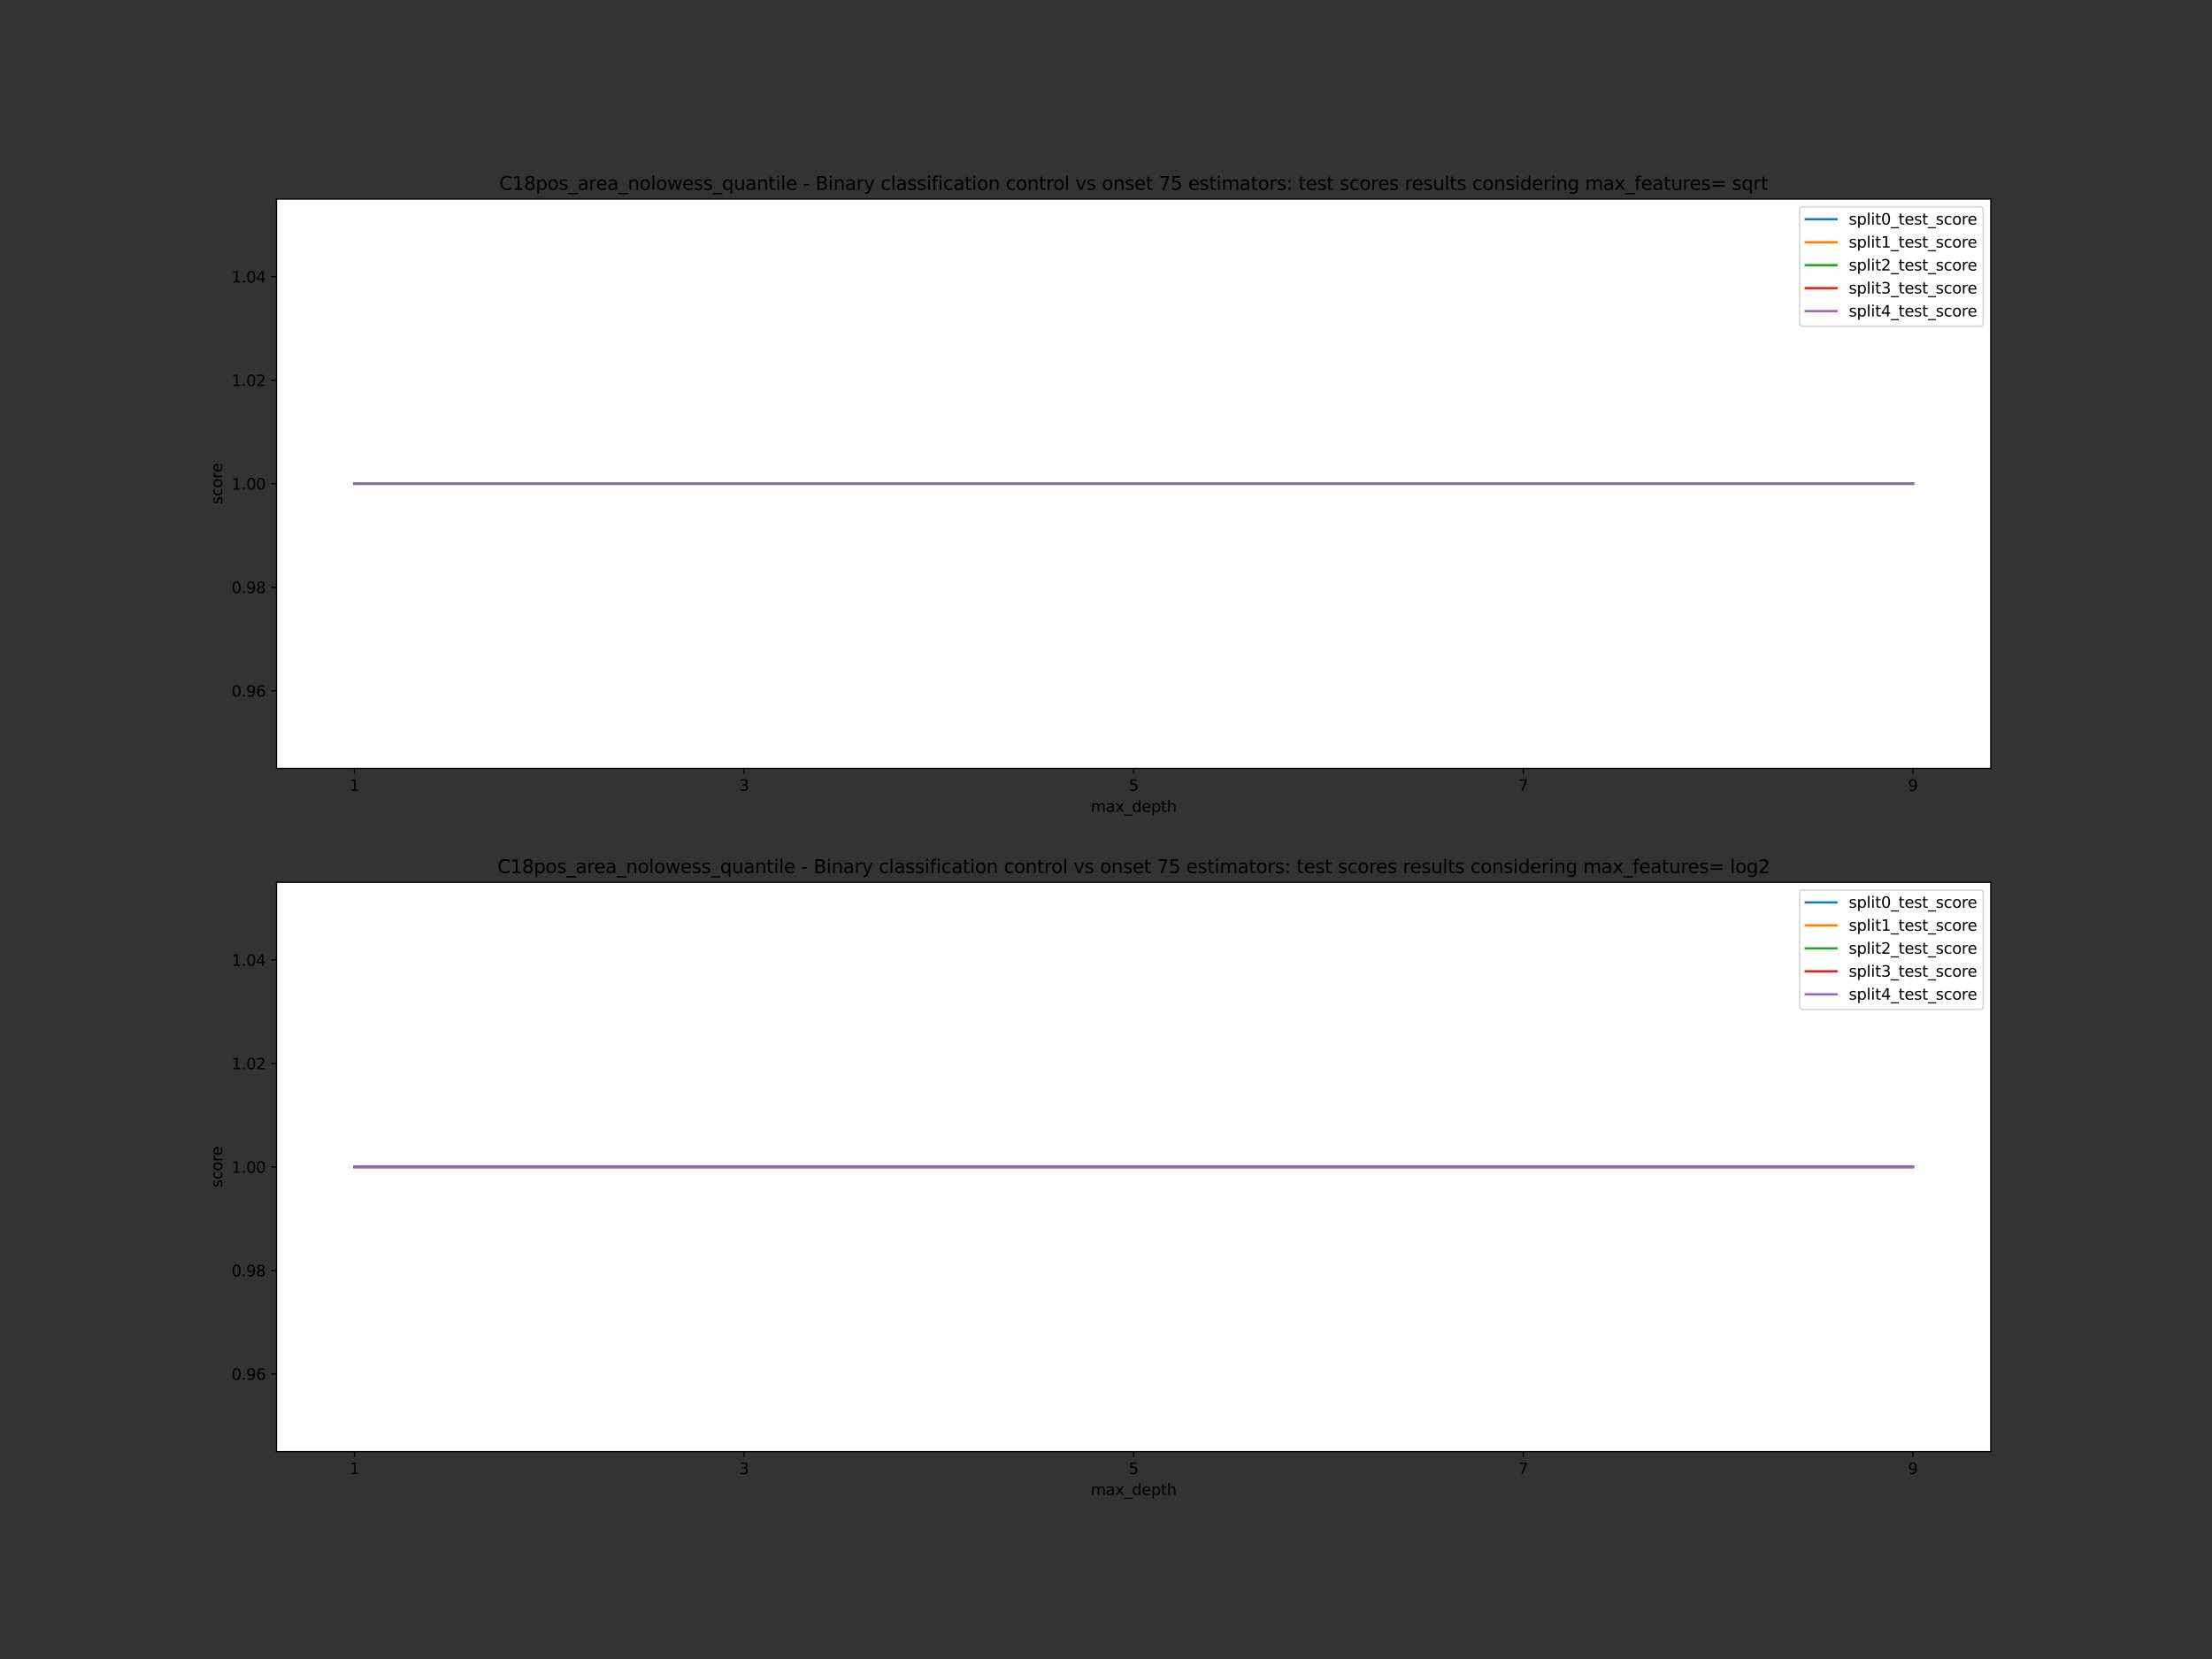 <?xml version="1.0" encoding="utf-8" standalone="no"?>
<!DOCTYPE svg PUBLIC "-//W3C//DTD SVG 1.1//EN"
  "http://www.w3.org/Graphics/SVG/1.1/DTD/svg11.dtd">
<svg xmlns:xlink="http://www.w3.org/1999/xlink" width="1440pt" height="1080pt" viewBox="0 0 1440 1080" xmlns="http://www.w3.org/2000/svg" version="1.1">
 <rect x="0" y="0" width="1440" height="1080" fill="#333333" stroke="none"/>
 <defs>
  <style type="text/css">*{stroke-linejoin: round; stroke-linecap: butt}</style>
 </defs>
 <g id="figure_1">
  <g id="patch_1">
   <path d="M 0 1080 
L 1440 1080 
L 1440 0 
L 0 0 
L 0 1080 
z
" style="fill: none"/>
  </g>
  <g id="axes_1">
   <g id="patch_2">
    <path d="M 180 500.236 
L 1296 500.236 
L 1296 129.6 
L 180 129.6 
z
" style="fill: #ffffff"/>
   </g>
   <g id="matplotlib.axis_1">
    <g id="xtick_1">
     <g id="line2d_1">
      <defs>
       <path id="mc8708c6e2f" d="M 0 0 
L 0 3.5 
" style="stroke: #000000; stroke-width: 0.8"/>
      </defs>
      <g>
       <use xlink:href="#mc8708c6e2f" x="230.727" y="500.236" style="stroke: #000000; stroke-width: 0.8"/>
      </g>
     </g>
     <g id="text_1">
      <!-- 1 -->
      <g transform="translate(227.546 514.835)scale(0.1 -0.1)">
       <defs>
        <path id="DejaVuSans-31" d="M 794 531 
L 1825 531 
L 1825 4091 
L 703 3866 
L 703 4441 
L 1819 4666 
L 2450 4666 
L 2450 531 
L 3481 531 
L 3481 0 
L 794 0 
L 794 531 
z
" transform="scale(0.016)"/>
       </defs>
       <use xlink:href="#DejaVuSans-31"/>
      </g>
     </g>
    </g>
    <g id="xtick_2">
     <g id="line2d_2">
      <g>
       <use xlink:href="#mc8708c6e2f" x="484.364" y="500.236" style="stroke: #000000; stroke-width: 0.8"/>
      </g>
     </g>
     <g id="text_2">
      <!-- 3 -->
      <g transform="translate(481.182 514.835)scale(0.1 -0.1)">
       <defs>
        <path id="DejaVuSans-33" d="M 2597 2516 
Q 3050 2419 3304 2112 
Q 3559 1806 3559 1356 
Q 3559 666 3084 287 
Q 2609 -91 1734 -91 
Q 1441 -91 1130 -33 
Q 819 25 488 141 
L 488 750 
Q 750 597 1062 519 
Q 1375 441 1716 441 
Q 2309 441 2620 675 
Q 2931 909 2931 1356 
Q 2931 1769 2642 2001 
Q 2353 2234 1838 2234 
L 1294 2234 
L 1294 2753 
L 1863 2753 
Q 2328 2753 2575 2939 
Q 2822 3125 2822 3475 
Q 2822 3834 2567 4026 
Q 2313 4219 1838 4219 
Q 1578 4219 1281 4162 
Q 984 4106 628 3988 
L 628 4550 
Q 988 4650 1302 4700 
Q 1616 4750 1894 4750 
Q 2613 4750 3031 4423 
Q 3450 4097 3450 3541 
Q 3450 3153 3228 2886 
Q 3006 2619 2597 2516 
z
" transform="scale(0.016)"/>
       </defs>
       <use xlink:href="#DejaVuSans-33"/>
      </g>
     </g>
    </g>
    <g id="xtick_3">
     <g id="line2d_3">
      <g>
       <use xlink:href="#mc8708c6e2f" x="738" y="500.236" style="stroke: #000000; stroke-width: 0.8"/>
      </g>
     </g>
     <g id="text_3">
      <!-- 5 -->
      <g transform="translate(734.819 514.835)scale(0.1 -0.1)">
       <defs>
        <path id="DejaVuSans-35" d="M 691 4666 
L 3169 4666 
L 3169 4134 
L 1269 4134 
L 1269 2991 
Q 1406 3038 1543 3061 
Q 1681 3084 1819 3084 
Q 2600 3084 3056 2656 
Q 3513 2228 3513 1497 
Q 3513 744 3044 326 
Q 2575 -91 1722 -91 
Q 1428 -91 1123 -41 
Q 819 9 494 109 
L 494 744 
Q 775 591 1075 516 
Q 1375 441 1709 441 
Q 2250 441 2565 725 
Q 2881 1009 2881 1497 
Q 2881 1984 2565 2268 
Q 2250 2553 1709 2553 
Q 1456 2553 1204 2497 
Q 953 2441 691 2322 
L 691 4666 
z
" transform="scale(0.016)"/>
       </defs>
       <use xlink:href="#DejaVuSans-35"/>
      </g>
     </g>
    </g>
    <g id="xtick_4">
     <g id="line2d_4">
      <g>
       <use xlink:href="#mc8708c6e2f" x="991.636" y="500.236" style="stroke: #000000; stroke-width: 0.8"/>
      </g>
     </g>
     <g id="text_4">
      <!-- 7 -->
      <g transform="translate(988.455 514.835)scale(0.1 -0.1)">
       <defs>
        <path id="DejaVuSans-37" d="M 525 4666 
L 3525 4666 
L 3525 4397 
L 1831 0 
L 1172 0 
L 2766 4134 
L 525 4134 
L 525 4666 
z
" transform="scale(0.016)"/>
       </defs>
       <use xlink:href="#DejaVuSans-37"/>
      </g>
     </g>
    </g>
    <g id="xtick_5">
     <g id="line2d_5">
      <g>
       <use xlink:href="#mc8708c6e2f" x="1245.273" y="500.236" style="stroke: #000000; stroke-width: 0.8"/>
      </g>
     </g>
     <g id="text_5">
      <!-- 9 -->
      <g transform="translate(1242.091 514.835)scale(0.1 -0.1)">
       <defs>
        <path id="DejaVuSans-39" d="M 703 97 
L 703 672 
Q 941 559 1184 500 
Q 1428 441 1663 441 
Q 2288 441 2617 861 
Q 2947 1281 2994 2138 
Q 2813 1869 2534 1725 
Q 2256 1581 1919 1581 
Q 1219 1581 811 2004 
Q 403 2428 403 3163 
Q 403 3881 828 4315 
Q 1253 4750 1959 4750 
Q 2769 4750 3195 4129 
Q 3622 3509 3622 2328 
Q 3622 1225 3098 567 
Q 2575 -91 1691 -91 
Q 1453 -91 1209 -44 
Q 966 3 703 97 
z
M 1959 2075 
Q 2384 2075 2632 2365 
Q 2881 2656 2881 3163 
Q 2881 3666 2632 3958 
Q 2384 4250 1959 4250 
Q 1534 4250 1286 3958 
Q 1038 3666 1038 3163 
Q 1038 2656 1286 2365 
Q 1534 2075 1959 2075 
z
" transform="scale(0.016)"/>
       </defs>
       <use xlink:href="#DejaVuSans-39"/>
      </g>
     </g>
    </g>
    <g id="text_6">
     <!-- max_depth -->
     <g transform="translate(710.052 528.513)scale(0.1 -0.1)">
      <defs>
       <path id="DejaVuSans-6d" d="M 3328 2828 
Q 3544 3216 3844 3400 
Q 4144 3584 4550 3584 
Q 5097 3584 5394 3201 
Q 5691 2819 5691 2113 
L 5691 0 
L 5113 0 
L 5113 2094 
Q 5113 2597 4934 2840 
Q 4756 3084 4391 3084 
Q 3944 3084 3684 2787 
Q 3425 2491 3425 1978 
L 3425 0 
L 2847 0 
L 2847 2094 
Q 2847 2600 2669 2842 
Q 2491 3084 2119 3084 
Q 1678 3084 1418 2786 
Q 1159 2488 1159 1978 
L 1159 0 
L 581 0 
L 581 3500 
L 1159 3500 
L 1159 2956 
Q 1356 3278 1631 3431 
Q 1906 3584 2284 3584 
Q 2666 3584 2933 3390 
Q 3200 3197 3328 2828 
z
" transform="scale(0.016)"/>
       <path id="DejaVuSans-61" d="M 2194 1759 
Q 1497 1759 1228 1600 
Q 959 1441 959 1056 
Q 959 750 1161 570 
Q 1363 391 1709 391 
Q 2188 391 2477 730 
Q 2766 1069 2766 1631 
L 2766 1759 
L 2194 1759 
z
M 3341 1997 
L 3341 0 
L 2766 0 
L 2766 531 
Q 2569 213 2275 61 
Q 1981 -91 1556 -91 
Q 1019 -91 701 211 
Q 384 513 384 1019 
Q 384 1609 779 1909 
Q 1175 2209 1959 2209 
L 2766 2209 
L 2766 2266 
Q 2766 2663 2505 2880 
Q 2244 3097 1772 3097 
Q 1472 3097 1187 3025 
Q 903 2953 641 2809 
L 641 3341 
Q 956 3463 1253 3523 
Q 1550 3584 1831 3584 
Q 2591 3584 2966 3190 
Q 3341 2797 3341 1997 
z
" transform="scale(0.016)"/>
       <path id="DejaVuSans-78" d="M 3513 3500 
L 2247 1797 
L 3578 0 
L 2900 0 
L 1881 1375 
L 863 0 
L 184 0 
L 1544 1831 
L 300 3500 
L 978 3500 
L 1906 2253 
L 2834 3500 
L 3513 3500 
z
" transform="scale(0.016)"/>
       <path id="DejaVuSans-5f" d="M 3263 -1063 
L 3263 -1509 
L -63 -1509 
L -63 -1063 
L 3263 -1063 
z
" transform="scale(0.016)"/>
       <path id="DejaVuSans-64" d="M 2906 2969 
L 2906 4863 
L 3481 4863 
L 3481 0 
L 2906 0 
L 2906 525 
Q 2725 213 2448 61 
Q 2172 -91 1784 -91 
Q 1150 -91 751 415 
Q 353 922 353 1747 
Q 353 2572 751 3078 
Q 1150 3584 1784 3584 
Q 2172 3584 2448 3432 
Q 2725 3281 2906 2969 
z
M 947 1747 
Q 947 1113 1208 752 
Q 1469 391 1925 391 
Q 2381 391 2643 752 
Q 2906 1113 2906 1747 
Q 2906 2381 2643 2742 
Q 2381 3103 1925 3103 
Q 1469 3103 1208 2742 
Q 947 2381 947 1747 
z
" transform="scale(0.016)"/>
       <path id="DejaVuSans-65" d="M 3597 1894 
L 3597 1613 
L 953 1613 
Q 991 1019 1311 708 
Q 1631 397 2203 397 
Q 2534 397 2845 478 
Q 3156 559 3463 722 
L 3463 178 
Q 3153 47 2828 -22 
Q 2503 -91 2169 -91 
Q 1331 -91 842 396 
Q 353 884 353 1716 
Q 353 2575 817 3079 
Q 1281 3584 2069 3584 
Q 2775 3584 3186 3129 
Q 3597 2675 3597 1894 
z
M 3022 2063 
Q 3016 2534 2758 2815 
Q 2500 3097 2075 3097 
Q 1594 3097 1305 2825 
Q 1016 2553 972 2059 
L 3022 2063 
z
" transform="scale(0.016)"/>
       <path id="DejaVuSans-70" d="M 1159 525 
L 1159 -1331 
L 581 -1331 
L 581 3500 
L 1159 3500 
L 1159 2969 
Q 1341 3281 1617 3432 
Q 1894 3584 2278 3584 
Q 2916 3584 3314 3078 
Q 3713 2572 3713 1747 
Q 3713 922 3314 415 
Q 2916 -91 2278 -91 
Q 1894 -91 1617 61 
Q 1341 213 1159 525 
z
M 3116 1747 
Q 3116 2381 2855 2742 
Q 2594 3103 2138 3103 
Q 1681 3103 1420 2742 
Q 1159 2381 1159 1747 
Q 1159 1113 1420 752 
Q 1681 391 2138 391 
Q 2594 391 2855 752 
Q 3116 1113 3116 1747 
z
" transform="scale(0.016)"/>
       <path id="DejaVuSans-74" d="M 1172 4494 
L 1172 3500 
L 2356 3500 
L 2356 3053 
L 1172 3053 
L 1172 1153 
Q 1172 725 1289 603 
Q 1406 481 1766 481 
L 2356 481 
L 2356 0 
L 1766 0 
Q 1100 0 847 248 
Q 594 497 594 1153 
L 594 3053 
L 172 3053 
L 172 3500 
L 594 3500 
L 594 4494 
L 1172 4494 
z
" transform="scale(0.016)"/>
       <path id="DejaVuSans-68" d="M 3513 2113 
L 3513 0 
L 2938 0 
L 2938 2094 
Q 2938 2591 2744 2837 
Q 2550 3084 2163 3084 
Q 1697 3084 1428 2787 
Q 1159 2491 1159 1978 
L 1159 0 
L 581 0 
L 581 4863 
L 1159 4863 
L 1159 2956 
Q 1366 3272 1645 3428 
Q 1925 3584 2291 3584 
Q 2894 3584 3203 3211 
Q 3513 2838 3513 2113 
z
" transform="scale(0.016)"/>
      </defs>
      <use xlink:href="#DejaVuSans-6d"/>
      <use xlink:href="#DejaVuSans-61" x="97.412"/>
      <use xlink:href="#DejaVuSans-78" x="158.691"/>
      <use xlink:href="#DejaVuSans-5f" x="217.871"/>
      <use xlink:href="#DejaVuSans-64" x="267.871"/>
      <use xlink:href="#DejaVuSans-65" x="331.348"/>
      <use xlink:href="#DejaVuSans-70" x="392.871"/>
      <use xlink:href="#DejaVuSans-74" x="456.348"/>
      <use xlink:href="#DejaVuSans-68" x="495.557"/>
     </g>
    </g>
   </g>
   <g id="matplotlib.axis_2">
    <g id="ytick_1">
     <g id="line2d_6">
      <defs>
       <path id="ma8c8523b0f" d="M 0 0 
L -3.5 0 
" style="stroke: #000000; stroke-width: 0.8"/>
      </defs>
      <g>
       <use xlink:href="#ma8c8523b0f" x="180" y="449.695" style="stroke: #000000; stroke-width: 0.8"/>
      </g>
     </g>
     <g id="text_7">
      <!-- 0.96 -->
      <g transform="translate(150.734 453.494)scale(0.1 -0.1)">
       <defs>
        <path id="DejaVuSans-30" d="M 2034 4250 
Q 1547 4250 1301 3770 
Q 1056 3291 1056 2328 
Q 1056 1369 1301 889 
Q 1547 409 2034 409 
Q 2525 409 2770 889 
Q 3016 1369 3016 2328 
Q 3016 3291 2770 3770 
Q 2525 4250 2034 4250 
z
M 2034 4750 
Q 2819 4750 3233 4129 
Q 3647 3509 3647 2328 
Q 3647 1150 3233 529 
Q 2819 -91 2034 -91 
Q 1250 -91 836 529 
Q 422 1150 422 2328 
Q 422 3509 836 4129 
Q 1250 4750 2034 4750 
z
" transform="scale(0.016)"/>
        <path id="DejaVuSans-2e" d="M 684 794 
L 1344 794 
L 1344 0 
L 684 0 
L 684 794 
z
" transform="scale(0.016)"/>
        <path id="DejaVuSans-36" d="M 2113 2584 
Q 1688 2584 1439 2293 
Q 1191 2003 1191 1497 
Q 1191 994 1439 701 
Q 1688 409 2113 409 
Q 2538 409 2786 701 
Q 3034 994 3034 1497 
Q 3034 2003 2786 2293 
Q 2538 2584 2113 2584 
z
M 3366 4563 
L 3366 3988 
Q 3128 4100 2886 4159 
Q 2644 4219 2406 4219 
Q 1781 4219 1451 3797 
Q 1122 3375 1075 2522 
Q 1259 2794 1537 2939 
Q 1816 3084 2150 3084 
Q 2853 3084 3261 2657 
Q 3669 2231 3669 1497 
Q 3669 778 3244 343 
Q 2819 -91 2113 -91 
Q 1303 -91 875 529 
Q 447 1150 447 2328 
Q 447 3434 972 4092 
Q 1497 4750 2381 4750 
Q 2619 4750 2861 4703 
Q 3103 4656 3366 4563 
z
" transform="scale(0.016)"/>
       </defs>
       <use xlink:href="#DejaVuSans-30"/>
       <use xlink:href="#DejaVuSans-2e" x="63.623"/>
       <use xlink:href="#DejaVuSans-39" x="95.41"/>
       <use xlink:href="#DejaVuSans-36" x="159.033"/>
      </g>
     </g>
    </g>
    <g id="ytick_2">
     <g id="line2d_7">
      <g>
       <use xlink:href="#ma8c8523b0f" x="180" y="382.307" style="stroke: #000000; stroke-width: 0.8"/>
      </g>
     </g>
     <g id="text_8">
      <!-- 0.98 -->
      <g transform="translate(150.734 386.106)scale(0.1 -0.1)">
       <defs>
        <path id="DejaVuSans-38" d="M 2034 2216 
Q 1584 2216 1326 1975 
Q 1069 1734 1069 1313 
Q 1069 891 1326 650 
Q 1584 409 2034 409 
Q 2484 409 2743 651 
Q 3003 894 3003 1313 
Q 3003 1734 2745 1975 
Q 2488 2216 2034 2216 
z
M 1403 2484 
Q 997 2584 770 2862 
Q 544 3141 544 3541 
Q 544 4100 942 4425 
Q 1341 4750 2034 4750 
Q 2731 4750 3128 4425 
Q 3525 4100 3525 3541 
Q 3525 3141 3298 2862 
Q 3072 2584 2669 2484 
Q 3125 2378 3379 2068 
Q 3634 1759 3634 1313 
Q 3634 634 3220 271 
Q 2806 -91 2034 -91 
Q 1263 -91 848 271 
Q 434 634 434 1313 
Q 434 1759 690 2068 
Q 947 2378 1403 2484 
z
M 1172 3481 
Q 1172 3119 1398 2916 
Q 1625 2713 2034 2713 
Q 2441 2713 2670 2916 
Q 2900 3119 2900 3481 
Q 2900 3844 2670 4047 
Q 2441 4250 2034 4250 
Q 1625 4250 1398 4047 
Q 1172 3844 1172 3481 
z
" transform="scale(0.016)"/>
       </defs>
       <use xlink:href="#DejaVuSans-30"/>
       <use xlink:href="#DejaVuSans-2e" x="63.623"/>
       <use xlink:href="#DejaVuSans-39" x="95.41"/>
       <use xlink:href="#DejaVuSans-38" x="159.033"/>
      </g>
     </g>
    </g>
    <g id="ytick_3">
     <g id="line2d_8">
      <g>
       <use xlink:href="#ma8c8523b0f" x="180" y="314.918" style="stroke: #000000; stroke-width: 0.8"/>
      </g>
     </g>
     <g id="text_9">
      <!-- 1.00 -->
      <g transform="translate(150.734 318.717)scale(0.1 -0.1)">
       <use xlink:href="#DejaVuSans-31"/>
       <use xlink:href="#DejaVuSans-2e" x="63.623"/>
       <use xlink:href="#DejaVuSans-30" x="95.41"/>
       <use xlink:href="#DejaVuSans-30" x="159.033"/>
      </g>
     </g>
    </g>
    <g id="ytick_4">
     <g id="line2d_9">
      <g>
       <use xlink:href="#ma8c8523b0f" x="180" y="247.53" style="stroke: #000000; stroke-width: 0.8"/>
      </g>
     </g>
     <g id="text_10">
      <!-- 1.02 -->
      <g transform="translate(150.734 251.329)scale(0.1 -0.1)">
       <defs>
        <path id="DejaVuSans-32" d="M 1228 531 
L 3431 531 
L 3431 0 
L 469 0 
L 469 531 
Q 828 903 1448 1529 
Q 2069 2156 2228 2338 
Q 2531 2678 2651 2914 
Q 2772 3150 2772 3378 
Q 2772 3750 2511 3984 
Q 2250 4219 1831 4219 
Q 1534 4219 1204 4116 
Q 875 4013 500 3803 
L 500 4441 
Q 881 4594 1212 4672 
Q 1544 4750 1819 4750 
Q 2544 4750 2975 4387 
Q 3406 4025 3406 3419 
Q 3406 3131 3298 2873 
Q 3191 2616 2906 2266 
Q 2828 2175 2409 1742 
Q 1991 1309 1228 531 
z
" transform="scale(0.016)"/>
       </defs>
       <use xlink:href="#DejaVuSans-31"/>
       <use xlink:href="#DejaVuSans-2e" x="63.623"/>
       <use xlink:href="#DejaVuSans-30" x="95.41"/>
       <use xlink:href="#DejaVuSans-32" x="159.033"/>
      </g>
     </g>
    </g>
    <g id="ytick_5">
     <g id="line2d_10">
      <g>
       <use xlink:href="#ma8c8523b0f" x="180" y="180.141" style="stroke: #000000; stroke-width: 0.8"/>
      </g>
     </g>
     <g id="text_11">
      <!-- 1.04 -->
      <g transform="translate(150.734 183.941)scale(0.1 -0.1)">
       <defs>
        <path id="DejaVuSans-34" d="M 2419 4116 
L 825 1625 
L 2419 1625 
L 2419 4116 
z
M 2253 4666 
L 3047 4666 
L 3047 1625 
L 3713 1625 
L 3713 1100 
L 3047 1100 
L 3047 0 
L 2419 0 
L 2419 1100 
L 313 1100 
L 313 1709 
L 2253 4666 
z
" transform="scale(0.016)"/>
       </defs>
       <use xlink:href="#DejaVuSans-31"/>
       <use xlink:href="#DejaVuSans-2e" x="63.623"/>
       <use xlink:href="#DejaVuSans-30" x="95.41"/>
       <use xlink:href="#DejaVuSans-34" x="159.033"/>
      </g>
     </g>
    </g>
    <g id="text_12">
     <!-- score -->
     <g transform="translate(144.655 328.351)rotate(-90)scale(0.1 -0.1)">
      <defs>
       <path id="DejaVuSans-73" d="M 2834 3397 
L 2834 2853 
Q 2591 2978 2328 3040 
Q 2066 3103 1784 3103 
Q 1356 3103 1142 2972 
Q 928 2841 928 2578 
Q 928 2378 1081 2264 
Q 1234 2150 1697 2047 
L 1894 2003 
Q 2506 1872 2764 1633 
Q 3022 1394 3022 966 
Q 3022 478 2636 193 
Q 2250 -91 1575 -91 
Q 1294 -91 989 -36 
Q 684 19 347 128 
L 347 722 
Q 666 556 975 473 
Q 1284 391 1588 391 
Q 1994 391 2212 530 
Q 2431 669 2431 922 
Q 2431 1156 2273 1281 
Q 2116 1406 1581 1522 
L 1381 1569 
Q 847 1681 609 1914 
Q 372 2147 372 2553 
Q 372 3047 722 3315 
Q 1072 3584 1716 3584 
Q 2034 3584 2315 3537 
Q 2597 3491 2834 3397 
z
" transform="scale(0.016)"/>
       <path id="DejaVuSans-63" d="M 3122 3366 
L 3122 2828 
Q 2878 2963 2633 3030 
Q 2388 3097 2138 3097 
Q 1578 3097 1268 2742 
Q 959 2388 959 1747 
Q 959 1106 1268 751 
Q 1578 397 2138 397 
Q 2388 397 2633 464 
Q 2878 531 3122 666 
L 3122 134 
Q 2881 22 2623 -34 
Q 2366 -91 2075 -91 
Q 1284 -91 818 406 
Q 353 903 353 1747 
Q 353 2603 823 3093 
Q 1294 3584 2113 3584 
Q 2378 3584 2631 3529 
Q 2884 3475 3122 3366 
z
" transform="scale(0.016)"/>
       <path id="DejaVuSans-6f" d="M 1959 3097 
Q 1497 3097 1228 2736 
Q 959 2375 959 1747 
Q 959 1119 1226 758 
Q 1494 397 1959 397 
Q 2419 397 2687 759 
Q 2956 1122 2956 1747 
Q 2956 2369 2687 2733 
Q 2419 3097 1959 3097 
z
M 1959 3584 
Q 2709 3584 3137 3096 
Q 3566 2609 3566 1747 
Q 3566 888 3137 398 
Q 2709 -91 1959 -91 
Q 1206 -91 779 398 
Q 353 888 353 1747 
Q 353 2609 779 3096 
Q 1206 3584 1959 3584 
z
" transform="scale(0.016)"/>
       <path id="DejaVuSans-72" d="M 2631 2963 
Q 2534 3019 2420 3045 
Q 2306 3072 2169 3072 
Q 1681 3072 1420 2755 
Q 1159 2438 1159 1844 
L 1159 0 
L 581 0 
L 581 3500 
L 1159 3500 
L 1159 2956 
Q 1341 3275 1631 3429 
Q 1922 3584 2338 3584 
Q 2397 3584 2469 3576 
Q 2541 3569 2628 3553 
L 2631 2963 
z
" transform="scale(0.016)"/>
      </defs>
      <use xlink:href="#DejaVuSans-73"/>
      <use xlink:href="#DejaVuSans-63" x="52.1"/>
      <use xlink:href="#DejaVuSans-6f" x="107.08"/>
      <use xlink:href="#DejaVuSans-72" x="168.262"/>
      <use xlink:href="#DejaVuSans-65" x="207.125"/>
     </g>
    </g>
   </g>
   <g id="line2d_11">
    <path d="M 230.727 314.918 
L 484.364 314.918 
L 738 314.918 
L 991.636 314.918 
L 1245.273 314.918 
" clip-path="url(#p27b33befd7)" style="fill: none; stroke: #1f77b4; stroke-width: 1.5; stroke-linecap: square"/>
   </g>
   <g id="line2d_12">
    <path d="M 230.727 314.918 
L 484.364 314.918 
L 738 314.918 
L 991.636 314.918 
L 1245.273 314.918 
" clip-path="url(#p27b33befd7)" style="fill: none; stroke: #ff7f0e; stroke-width: 1.5; stroke-linecap: square"/>
   </g>
   <g id="line2d_13">
    <path d="M 230.727 314.918 
L 484.364 314.918 
L 738 314.918 
L 991.636 314.918 
L 1245.273 314.918 
" clip-path="url(#p27b33befd7)" style="fill: none; stroke: #2ca02c; stroke-width: 1.5; stroke-linecap: square"/>
   </g>
   <g id="line2d_14">
    <path d="M 230.727 314.918 
L 484.364 314.918 
L 738 314.918 
L 991.636 314.918 
L 1245.273 314.918 
" clip-path="url(#p27b33befd7)" style="fill: none; stroke: #d62728; stroke-width: 1.5; stroke-linecap: square"/>
   </g>
   <g id="line2d_15">
    <path d="M 230.727 314.918 
L 484.364 314.918 
L 738 314.918 
L 991.636 314.918 
L 1245.273 314.918 
" clip-path="url(#p27b33befd7)" style="fill: none; stroke: #9467bd; stroke-width: 1.5; stroke-linecap: square"/>
   </g>
   <g id="patch_3">
    <path d="M 180 500.236 
L 180 129.6 
" style="fill: none; stroke: #000000; stroke-width: 0.8; stroke-linejoin: miter; stroke-linecap: square"/>
   </g>
   <g id="patch_4">
    <path d="M 1296 500.236 
L 1296 129.6 
" style="fill: none; stroke: #000000; stroke-width: 0.8; stroke-linejoin: miter; stroke-linecap: square"/>
   </g>
   <g id="patch_5">
    <path d="M 180 500.236 
L 1296 500.236 
" style="fill: none; stroke: #000000; stroke-width: 0.8; stroke-linejoin: miter; stroke-linecap: square"/>
   </g>
   <g id="patch_6">
    <path d="M 180 129.6 
L 1296 129.6 
" style="fill: none; stroke: #000000; stroke-width: 0.8; stroke-linejoin: miter; stroke-linecap: square"/>
   </g>
   <g id="text_13">
    <!-- C18pos_area_nolowess_quantile - Binary classification control vs onset 75 estimators: test scores results considering max_features= sqrt -->
    <g transform="translate(325.054 123.6)scale(0.12 -0.12)">
     <defs>
      <path id="DejaVuSans-43" d="M 4122 4306 
L 4122 3641 
Q 3803 3938 3442 4084 
Q 3081 4231 2675 4231 
Q 1875 4231 1450 3742 
Q 1025 3253 1025 2328 
Q 1025 1406 1450 917 
Q 1875 428 2675 428 
Q 3081 428 3442 575 
Q 3803 722 4122 1019 
L 4122 359 
Q 3791 134 3420 21 
Q 3050 -91 2638 -91 
Q 1578 -91 968 557 
Q 359 1206 359 2328 
Q 359 3453 968 4101 
Q 1578 4750 2638 4750 
Q 3056 4750 3426 4639 
Q 3797 4528 4122 4306 
z
" transform="scale(0.016)"/>
      <path id="DejaVuSans-6e" d="M 3513 2113 
L 3513 0 
L 2938 0 
L 2938 2094 
Q 2938 2591 2744 2837 
Q 2550 3084 2163 3084 
Q 1697 3084 1428 2787 
Q 1159 2491 1159 1978 
L 1159 0 
L 581 0 
L 581 3500 
L 1159 3500 
L 1159 2956 
Q 1366 3272 1645 3428 
Q 1925 3584 2291 3584 
Q 2894 3584 3203 3211 
Q 3513 2838 3513 2113 
z
" transform="scale(0.016)"/>
      <path id="DejaVuSans-6c" d="M 603 4863 
L 1178 4863 
L 1178 0 
L 603 0 
L 603 4863 
z
" transform="scale(0.016)"/>
      <path id="DejaVuSans-77" d="M 269 3500 
L 844 3500 
L 1563 769 
L 2278 3500 
L 2956 3500 
L 3675 769 
L 4391 3500 
L 4966 3500 
L 4050 0 
L 3372 0 
L 2619 2869 
L 1863 0 
L 1184 0 
L 269 3500 
z
" transform="scale(0.016)"/>
      <path id="DejaVuSans-71" d="M 947 1747 
Q 947 1113 1208 752 
Q 1469 391 1925 391 
Q 2381 391 2643 752 
Q 2906 1113 2906 1747 
Q 2906 2381 2643 2742 
Q 2381 3103 1925 3103 
Q 1469 3103 1208 2742 
Q 947 2381 947 1747 
z
M 2906 525 
Q 2725 213 2448 61 
Q 2172 -91 1784 -91 
Q 1150 -91 751 415 
Q 353 922 353 1747 
Q 353 2572 751 3078 
Q 1150 3584 1784 3584 
Q 2172 3584 2448 3432 
Q 2725 3281 2906 2969 
L 2906 3500 
L 3481 3500 
L 3481 -1331 
L 2906 -1331 
L 2906 525 
z
" transform="scale(0.016)"/>
      <path id="DejaVuSans-75" d="M 544 1381 
L 544 3500 
L 1119 3500 
L 1119 1403 
Q 1119 906 1312 657 
Q 1506 409 1894 409 
Q 2359 409 2629 706 
Q 2900 1003 2900 1516 
L 2900 3500 
L 3475 3500 
L 3475 0 
L 2900 0 
L 2900 538 
Q 2691 219 2414 64 
Q 2138 -91 1772 -91 
Q 1169 -91 856 284 
Q 544 659 544 1381 
z
M 1991 3584 
L 1991 3584 
z
" transform="scale(0.016)"/>
      <path id="DejaVuSans-69" d="M 603 3500 
L 1178 3500 
L 1178 0 
L 603 0 
L 603 3500 
z
M 603 4863 
L 1178 4863 
L 1178 4134 
L 603 4134 
L 603 4863 
z
" transform="scale(0.016)"/>
      <path id="DejaVuSans-20" transform="scale(0.016)"/>
      <path id="DejaVuSans-2d" d="M 313 2009 
L 1997 2009 
L 1997 1497 
L 313 1497 
L 313 2009 
z
" transform="scale(0.016)"/>
      <path id="DejaVuSans-42" d="M 1259 2228 
L 1259 519 
L 2272 519 
Q 2781 519 3026 730 
Q 3272 941 3272 1375 
Q 3272 1813 3026 2020 
Q 2781 2228 2272 2228 
L 1259 2228 
z
M 1259 4147 
L 1259 2741 
L 2194 2741 
Q 2656 2741 2882 2914 
Q 3109 3088 3109 3444 
Q 3109 3797 2882 3972 
Q 2656 4147 2194 4147 
L 1259 4147 
z
M 628 4666 
L 2241 4666 
Q 2963 4666 3353 4366 
Q 3744 4066 3744 3513 
Q 3744 3084 3544 2831 
Q 3344 2578 2956 2516 
Q 3422 2416 3680 2098 
Q 3938 1781 3938 1306 
Q 3938 681 3513 340 
Q 3088 0 2303 0 
L 628 0 
L 628 4666 
z
" transform="scale(0.016)"/>
      <path id="DejaVuSans-79" d="M 2059 -325 
Q 1816 -950 1584 -1140 
Q 1353 -1331 966 -1331 
L 506 -1331 
L 506 -850 
L 844 -850 
Q 1081 -850 1212 -737 
Q 1344 -625 1503 -206 
L 1606 56 
L 191 3500 
L 800 3500 
L 1894 763 
L 2988 3500 
L 3597 3500 
L 2059 -325 
z
" transform="scale(0.016)"/>
      <path id="DejaVuSans-66" d="M 2375 4863 
L 2375 4384 
L 1825 4384 
Q 1516 4384 1395 4259 
Q 1275 4134 1275 3809 
L 1275 3500 
L 2222 3500 
L 2222 3053 
L 1275 3053 
L 1275 0 
L 697 0 
L 697 3053 
L 147 3053 
L 147 3500 
L 697 3500 
L 697 3744 
Q 697 4328 969 4595 
Q 1241 4863 1831 4863 
L 2375 4863 
z
" transform="scale(0.016)"/>
      <path id="DejaVuSans-76" d="M 191 3500 
L 800 3500 
L 1894 563 
L 2988 3500 
L 3597 3500 
L 2284 0 
L 1503 0 
L 191 3500 
z
" transform="scale(0.016)"/>
      <path id="DejaVuSans-3a" d="M 750 794 
L 1409 794 
L 1409 0 
L 750 0 
L 750 794 
z
M 750 3309 
L 1409 3309 
L 1409 2516 
L 750 2516 
L 750 3309 
z
" transform="scale(0.016)"/>
      <path id="DejaVuSans-67" d="M 2906 1791 
Q 2906 2416 2648 2759 
Q 2391 3103 1925 3103 
Q 1463 3103 1205 2759 
Q 947 2416 947 1791 
Q 947 1169 1205 825 
Q 1463 481 1925 481 
Q 2391 481 2648 825 
Q 2906 1169 2906 1791 
z
M 3481 434 
Q 3481 -459 3084 -895 
Q 2688 -1331 1869 -1331 
Q 1566 -1331 1297 -1286 
Q 1028 -1241 775 -1147 
L 775 -588 
Q 1028 -725 1275 -790 
Q 1522 -856 1778 -856 
Q 2344 -856 2625 -561 
Q 2906 -266 2906 331 
L 2906 616 
Q 2728 306 2450 153 
Q 2172 0 1784 0 
Q 1141 0 747 490 
Q 353 981 353 1791 
Q 353 2603 747 3093 
Q 1141 3584 1784 3584 
Q 2172 3584 2450 3431 
Q 2728 3278 2906 2969 
L 2906 3500 
L 3481 3500 
L 3481 434 
z
" transform="scale(0.016)"/>
      <path id="DejaVuSans-3d" d="M 678 2906 
L 4684 2906 
L 4684 2381 
L 678 2381 
L 678 2906 
z
M 678 1631 
L 4684 1631 
L 4684 1100 
L 678 1100 
L 678 1631 
z
" transform="scale(0.016)"/>
     </defs>
     <use xlink:href="#DejaVuSans-43"/>
     <use xlink:href="#DejaVuSans-31" x="69.824"/>
     <use xlink:href="#DejaVuSans-38" x="133.447"/>
     <use xlink:href="#DejaVuSans-70" x="197.07"/>
     <use xlink:href="#DejaVuSans-6f" x="260.547"/>
     <use xlink:href="#DejaVuSans-73" x="321.729"/>
     <use xlink:href="#DejaVuSans-5f" x="373.828"/>
     <use xlink:href="#DejaVuSans-61" x="423.828"/>
     <use xlink:href="#DejaVuSans-72" x="485.107"/>
     <use xlink:href="#DejaVuSans-65" x="523.971"/>
     <use xlink:href="#DejaVuSans-61" x="585.494"/>
     <use xlink:href="#DejaVuSans-5f" x="646.773"/>
     <use xlink:href="#DejaVuSans-6e" x="696.773"/>
     <use xlink:href="#DejaVuSans-6f" x="760.152"/>
     <use xlink:href="#DejaVuSans-6c" x="821.334"/>
     <use xlink:href="#DejaVuSans-6f" x="849.117"/>
     <use xlink:href="#DejaVuSans-77" x="910.299"/>
     <use xlink:href="#DejaVuSans-65" x="992.086"/>
     <use xlink:href="#DejaVuSans-73" x="1053.609"/>
     <use xlink:href="#DejaVuSans-73" x="1105.709"/>
     <use xlink:href="#DejaVuSans-5f" x="1157.809"/>
     <use xlink:href="#DejaVuSans-71" x="1207.809"/>
     <use xlink:href="#DejaVuSans-75" x="1271.285"/>
     <use xlink:href="#DejaVuSans-61" x="1334.664"/>
     <use xlink:href="#DejaVuSans-6e" x="1395.943"/>
     <use xlink:href="#DejaVuSans-74" x="1459.322"/>
     <use xlink:href="#DejaVuSans-69" x="1498.531"/>
     <use xlink:href="#DejaVuSans-6c" x="1526.314"/>
     <use xlink:href="#DejaVuSans-65" x="1554.098"/>
     <use xlink:href="#DejaVuSans-20" x="1615.621"/>
     <use xlink:href="#DejaVuSans-2d" x="1647.408"/>
     <use xlink:href="#DejaVuSans-20" x="1683.492"/>
     <use xlink:href="#DejaVuSans-42" x="1715.279"/>
     <use xlink:href="#DejaVuSans-69" x="1783.883"/>
     <use xlink:href="#DejaVuSans-6e" x="1811.666"/>
     <use xlink:href="#DejaVuSans-61" x="1875.045"/>
     <use xlink:href="#DejaVuSans-72" x="1936.324"/>
     <use xlink:href="#DejaVuSans-79" x="1977.438"/>
     <use xlink:href="#DejaVuSans-20" x="2036.617"/>
     <use xlink:href="#DejaVuSans-63" x="2068.404"/>
     <use xlink:href="#DejaVuSans-6c" x="2123.385"/>
     <use xlink:href="#DejaVuSans-61" x="2151.168"/>
     <use xlink:href="#DejaVuSans-73" x="2212.447"/>
     <use xlink:href="#DejaVuSans-73" x="2264.547"/>
     <use xlink:href="#DejaVuSans-69" x="2316.646"/>
     <use xlink:href="#DejaVuSans-66" x="2344.43"/>
     <use xlink:href="#DejaVuSans-69" x="2379.635"/>
     <use xlink:href="#DejaVuSans-63" x="2407.418"/>
     <use xlink:href="#DejaVuSans-61" x="2462.398"/>
     <use xlink:href="#DejaVuSans-74" x="2523.678"/>
     <use xlink:href="#DejaVuSans-69" x="2562.887"/>
     <use xlink:href="#DejaVuSans-6f" x="2590.67"/>
     <use xlink:href="#DejaVuSans-6e" x="2651.852"/>
     <use xlink:href="#DejaVuSans-20" x="2715.23"/>
     <use xlink:href="#DejaVuSans-63" x="2747.018"/>
     <use xlink:href="#DejaVuSans-6f" x="2801.998"/>
     <use xlink:href="#DejaVuSans-6e" x="2863.18"/>
     <use xlink:href="#DejaVuSans-74" x="2926.559"/>
     <use xlink:href="#DejaVuSans-72" x="2965.768"/>
     <use xlink:href="#DejaVuSans-6f" x="3004.631"/>
     <use xlink:href="#DejaVuSans-6c" x="3065.812"/>
     <use xlink:href="#DejaVuSans-20" x="3093.596"/>
     <use xlink:href="#DejaVuSans-76" x="3125.383"/>
     <use xlink:href="#DejaVuSans-73" x="3184.562"/>
     <use xlink:href="#DejaVuSans-20" x="3236.662"/>
     <use xlink:href="#DejaVuSans-6f" x="3268.449"/>
     <use xlink:href="#DejaVuSans-6e" x="3329.631"/>
     <use xlink:href="#DejaVuSans-73" x="3393.01"/>
     <use xlink:href="#DejaVuSans-65" x="3445.109"/>
     <use xlink:href="#DejaVuSans-74" x="3506.633"/>
     <use xlink:href="#DejaVuSans-20" x="3545.842"/>
     <use xlink:href="#DejaVuSans-37" x="3577.629"/>
     <use xlink:href="#DejaVuSans-35" x="3641.252"/>
     <use xlink:href="#DejaVuSans-20" x="3704.875"/>
     <use xlink:href="#DejaVuSans-65" x="3736.662"/>
     <use xlink:href="#DejaVuSans-73" x="3798.186"/>
     <use xlink:href="#DejaVuSans-74" x="3850.285"/>
     <use xlink:href="#DejaVuSans-69" x="3889.494"/>
     <use xlink:href="#DejaVuSans-6d" x="3917.277"/>
     <use xlink:href="#DejaVuSans-61" x="4014.689"/>
     <use xlink:href="#DejaVuSans-74" x="4075.969"/>
     <use xlink:href="#DejaVuSans-6f" x="4115.178"/>
     <use xlink:href="#DejaVuSans-72" x="4176.359"/>
     <use xlink:href="#DejaVuSans-73" x="4217.473"/>
     <use xlink:href="#DejaVuSans-3a" x="4269.572"/>
     <use xlink:href="#DejaVuSans-20" x="4303.264"/>
     <use xlink:href="#DejaVuSans-74" x="4335.051"/>
     <use xlink:href="#DejaVuSans-65" x="4374.26"/>
     <use xlink:href="#DejaVuSans-73" x="4435.783"/>
     <use xlink:href="#DejaVuSans-74" x="4487.883"/>
     <use xlink:href="#DejaVuSans-20" x="4527.092"/>
     <use xlink:href="#DejaVuSans-73" x="4558.879"/>
     <use xlink:href="#DejaVuSans-63" x="4610.979"/>
     <use xlink:href="#DejaVuSans-6f" x="4665.959"/>
     <use xlink:href="#DejaVuSans-72" x="4727.141"/>
     <use xlink:href="#DejaVuSans-65" x="4766.004"/>
     <use xlink:href="#DejaVuSans-73" x="4827.527"/>
     <use xlink:href="#DejaVuSans-20" x="4879.627"/>
     <use xlink:href="#DejaVuSans-72" x="4911.414"/>
     <use xlink:href="#DejaVuSans-65" x="4950.277"/>
     <use xlink:href="#DejaVuSans-73" x="5011.801"/>
     <use xlink:href="#DejaVuSans-75" x="5063.9"/>
     <use xlink:href="#DejaVuSans-6c" x="5127.279"/>
     <use xlink:href="#DejaVuSans-74" x="5155.062"/>
     <use xlink:href="#DejaVuSans-73" x="5194.271"/>
     <use xlink:href="#DejaVuSans-20" x="5246.371"/>
     <use xlink:href="#DejaVuSans-63" x="5278.158"/>
     <use xlink:href="#DejaVuSans-6f" x="5333.139"/>
     <use xlink:href="#DejaVuSans-6e" x="5394.32"/>
     <use xlink:href="#DejaVuSans-73" x="5457.699"/>
     <use xlink:href="#DejaVuSans-69" x="5509.799"/>
     <use xlink:href="#DejaVuSans-64" x="5537.582"/>
     <use xlink:href="#DejaVuSans-65" x="5601.059"/>
     <use xlink:href="#DejaVuSans-72" x="5662.582"/>
     <use xlink:href="#DejaVuSans-69" x="5703.695"/>
     <use xlink:href="#DejaVuSans-6e" x="5731.479"/>
     <use xlink:href="#DejaVuSans-67" x="5794.857"/>
     <use xlink:href="#DejaVuSans-20" x="5858.334"/>
     <use xlink:href="#DejaVuSans-6d" x="5890.121"/>
     <use xlink:href="#DejaVuSans-61" x="5987.533"/>
     <use xlink:href="#DejaVuSans-78" x="6048.812"/>
     <use xlink:href="#DejaVuSans-5f" x="6107.992"/>
     <use xlink:href="#DejaVuSans-66" x="6157.992"/>
     <use xlink:href="#DejaVuSans-65" x="6193.197"/>
     <use xlink:href="#DejaVuSans-61" x="6254.721"/>
     <use xlink:href="#DejaVuSans-74" x="6316"/>
     <use xlink:href="#DejaVuSans-75" x="6355.209"/>
     <use xlink:href="#DejaVuSans-72" x="6418.588"/>
     <use xlink:href="#DejaVuSans-65" x="6457.451"/>
     <use xlink:href="#DejaVuSans-73" x="6518.975"/>
     <use xlink:href="#DejaVuSans-3d" x="6571.074"/>
     <use xlink:href="#DejaVuSans-20" x="6654.863"/>
     <use xlink:href="#DejaVuSans-73" x="6686.65"/>
     <use xlink:href="#DejaVuSans-71" x="6738.75"/>
     <use xlink:href="#DejaVuSans-72" x="6802.227"/>
     <use xlink:href="#DejaVuSans-74" x="6843.34"/>
    </g>
   </g>
   <g id="legend_1">
    <g id="patch_7">
     <path d="M 1173.534 212.381 
L 1289 212.381 
Q 1291 212.381 1291 210.381 
L 1291 136.6 
Q 1291 134.6 1289 134.6 
L 1173.534 134.6 
Q 1171.534 134.6 1171.534 136.6 
L 1171.534 210.381 
Q 1171.534 212.381 1173.534 212.381 
z
" style="fill: #ffffff; opacity: 0.8; stroke: #cccccc; stroke-linejoin: miter"/>
    </g>
    <g id="line2d_16">
     <path d="M 1175.534 142.698 
L 1185.534 142.698 
L 1195.534 142.698 
" style="fill: none; stroke: #1f77b4; stroke-width: 1.5; stroke-linecap: square"/>
    </g>
    <g id="text_14">
     <!-- split0_test_score -->
     <g transform="translate(1203.534 146.198)scale(0.1 -0.1)">
      <use xlink:href="#DejaVuSans-73"/>
      <use xlink:href="#DejaVuSans-70" x="52.1"/>
      <use xlink:href="#DejaVuSans-6c" x="115.576"/>
      <use xlink:href="#DejaVuSans-69" x="143.359"/>
      <use xlink:href="#DejaVuSans-74" x="171.143"/>
      <use xlink:href="#DejaVuSans-30" x="210.352"/>
      <use xlink:href="#DejaVuSans-5f" x="273.975"/>
      <use xlink:href="#DejaVuSans-74" x="323.975"/>
      <use xlink:href="#DejaVuSans-65" x="363.184"/>
      <use xlink:href="#DejaVuSans-73" x="424.707"/>
      <use xlink:href="#DejaVuSans-74" x="476.807"/>
      <use xlink:href="#DejaVuSans-5f" x="516.016"/>
      <use xlink:href="#DejaVuSans-73" x="566.016"/>
      <use xlink:href="#DejaVuSans-63" x="618.115"/>
      <use xlink:href="#DejaVuSans-6f" x="673.096"/>
      <use xlink:href="#DejaVuSans-72" x="734.277"/>
      <use xlink:href="#DejaVuSans-65" x="773.141"/>
     </g>
    </g>
    <g id="line2d_17">
     <path d="M 1175.534 157.655 
L 1185.534 157.655 
L 1195.534 157.655 
" style="fill: none; stroke: #ff7f0e; stroke-width: 1.5; stroke-linecap: square"/>
    </g>
    <g id="text_15">
     <!-- split1_test_score -->
     <g transform="translate(1203.534 161.155)scale(0.1 -0.1)">
      <use xlink:href="#DejaVuSans-73"/>
      <use xlink:href="#DejaVuSans-70" x="52.1"/>
      <use xlink:href="#DejaVuSans-6c" x="115.576"/>
      <use xlink:href="#DejaVuSans-69" x="143.359"/>
      <use xlink:href="#DejaVuSans-74" x="171.143"/>
      <use xlink:href="#DejaVuSans-31" x="210.352"/>
      <use xlink:href="#DejaVuSans-5f" x="273.975"/>
      <use xlink:href="#DejaVuSans-74" x="323.975"/>
      <use xlink:href="#DejaVuSans-65" x="363.184"/>
      <use xlink:href="#DejaVuSans-73" x="424.707"/>
      <use xlink:href="#DejaVuSans-74" x="476.807"/>
      <use xlink:href="#DejaVuSans-5f" x="516.016"/>
      <use xlink:href="#DejaVuSans-73" x="566.016"/>
      <use xlink:href="#DejaVuSans-63" x="618.115"/>
      <use xlink:href="#DejaVuSans-6f" x="673.096"/>
      <use xlink:href="#DejaVuSans-72" x="734.277"/>
      <use xlink:href="#DejaVuSans-65" x="773.141"/>
     </g>
    </g>
    <g id="line2d_18">
     <path d="M 1175.534 172.611 
L 1185.534 172.611 
L 1195.534 172.611 
" style="fill: none; stroke: #2ca02c; stroke-width: 1.5; stroke-linecap: square"/>
    </g>
    <g id="text_16">
     <!-- split2_test_score -->
     <g transform="translate(1203.534 176.111)scale(0.1 -0.1)">
      <use xlink:href="#DejaVuSans-73"/>
      <use xlink:href="#DejaVuSans-70" x="52.1"/>
      <use xlink:href="#DejaVuSans-6c" x="115.576"/>
      <use xlink:href="#DejaVuSans-69" x="143.359"/>
      <use xlink:href="#DejaVuSans-74" x="171.143"/>
      <use xlink:href="#DejaVuSans-32" x="210.352"/>
      <use xlink:href="#DejaVuSans-5f" x="273.975"/>
      <use xlink:href="#DejaVuSans-74" x="323.975"/>
      <use xlink:href="#DejaVuSans-65" x="363.184"/>
      <use xlink:href="#DejaVuSans-73" x="424.707"/>
      <use xlink:href="#DejaVuSans-74" x="476.807"/>
      <use xlink:href="#DejaVuSans-5f" x="516.016"/>
      <use xlink:href="#DejaVuSans-73" x="566.016"/>
      <use xlink:href="#DejaVuSans-63" x="618.115"/>
      <use xlink:href="#DejaVuSans-6f" x="673.096"/>
      <use xlink:href="#DejaVuSans-72" x="734.277"/>
      <use xlink:href="#DejaVuSans-65" x="773.141"/>
     </g>
    </g>
    <g id="line2d_19">
     <path d="M 1175.534 187.567 
L 1185.534 187.567 
L 1195.534 187.567 
" style="fill: none; stroke: #d62728; stroke-width: 1.5; stroke-linecap: square"/>
    </g>
    <g id="text_17">
     <!-- split3_test_score -->
     <g transform="translate(1203.534 191.067)scale(0.1 -0.1)">
      <use xlink:href="#DejaVuSans-73"/>
      <use xlink:href="#DejaVuSans-70" x="52.1"/>
      <use xlink:href="#DejaVuSans-6c" x="115.576"/>
      <use xlink:href="#DejaVuSans-69" x="143.359"/>
      <use xlink:href="#DejaVuSans-74" x="171.143"/>
      <use xlink:href="#DejaVuSans-33" x="210.352"/>
      <use xlink:href="#DejaVuSans-5f" x="273.975"/>
      <use xlink:href="#DejaVuSans-74" x="323.975"/>
      <use xlink:href="#DejaVuSans-65" x="363.184"/>
      <use xlink:href="#DejaVuSans-73" x="424.707"/>
      <use xlink:href="#DejaVuSans-74" x="476.807"/>
      <use xlink:href="#DejaVuSans-5f" x="516.016"/>
      <use xlink:href="#DejaVuSans-73" x="566.016"/>
      <use xlink:href="#DejaVuSans-63" x="618.115"/>
      <use xlink:href="#DejaVuSans-6f" x="673.096"/>
      <use xlink:href="#DejaVuSans-72" x="734.277"/>
      <use xlink:href="#DejaVuSans-65" x="773.141"/>
     </g>
    </g>
    <g id="line2d_20">
     <path d="M 1175.534 202.523 
L 1185.534 202.523 
L 1195.534 202.523 
" style="fill: none; stroke: #9467bd; stroke-width: 1.5; stroke-linecap: square"/>
    </g>
    <g id="text_18">
     <!-- split4_test_score -->
     <g transform="translate(1203.534 206.023)scale(0.1 -0.1)">
      <use xlink:href="#DejaVuSans-73"/>
      <use xlink:href="#DejaVuSans-70" x="52.1"/>
      <use xlink:href="#DejaVuSans-6c" x="115.576"/>
      <use xlink:href="#DejaVuSans-69" x="143.359"/>
      <use xlink:href="#DejaVuSans-74" x="171.143"/>
      <use xlink:href="#DejaVuSans-34" x="210.352"/>
      <use xlink:href="#DejaVuSans-5f" x="273.975"/>
      <use xlink:href="#DejaVuSans-74" x="323.975"/>
      <use xlink:href="#DejaVuSans-65" x="363.184"/>
      <use xlink:href="#DejaVuSans-73" x="424.707"/>
      <use xlink:href="#DejaVuSans-74" x="476.807"/>
      <use xlink:href="#DejaVuSans-5f" x="516.016"/>
      <use xlink:href="#DejaVuSans-73" x="566.016"/>
      <use xlink:href="#DejaVuSans-63" x="618.115"/>
      <use xlink:href="#DejaVuSans-6f" x="673.096"/>
      <use xlink:href="#DejaVuSans-72" x="734.277"/>
      <use xlink:href="#DejaVuSans-65" x="773.141"/>
     </g>
    </g>
   </g>
  </g>
  <g id="axes_2">
   <g id="patch_8">
    <path d="M 180 945 
L 1296 945 
L 1296 574.364 
L 180 574.364 
z
" style="fill: #ffffff"/>
   </g>
   <g id="matplotlib.axis_3">
    <g id="xtick_6">
     <g id="line2d_21">
      <g>
       <use xlink:href="#mc8708c6e2f" x="230.727" y="945" style="stroke: #000000; stroke-width: 0.8"/>
      </g>
     </g>
     <g id="text_19">
      <!-- 1 -->
      <g transform="translate(227.546 959.598)scale(0.1 -0.1)">
       <use xlink:href="#DejaVuSans-31"/>
      </g>
     </g>
    </g>
    <g id="xtick_7">
     <g id="line2d_22">
      <g>
       <use xlink:href="#mc8708c6e2f" x="484.364" y="945" style="stroke: #000000; stroke-width: 0.8"/>
      </g>
     </g>
     <g id="text_20">
      <!-- 3 -->
      <g transform="translate(481.182 959.598)scale(0.1 -0.1)">
       <use xlink:href="#DejaVuSans-33"/>
      </g>
     </g>
    </g>
    <g id="xtick_8">
     <g id="line2d_23">
      <g>
       <use xlink:href="#mc8708c6e2f" x="738" y="945" style="stroke: #000000; stroke-width: 0.8"/>
      </g>
     </g>
     <g id="text_21">
      <!-- 5 -->
      <g transform="translate(734.819 959.598)scale(0.1 -0.1)">
       <use xlink:href="#DejaVuSans-35"/>
      </g>
     </g>
    </g>
    <g id="xtick_9">
     <g id="line2d_24">
      <g>
       <use xlink:href="#mc8708c6e2f" x="991.636" y="945" style="stroke: #000000; stroke-width: 0.8"/>
      </g>
     </g>
     <g id="text_22">
      <!-- 7 -->
      <g transform="translate(988.455 959.598)scale(0.1 -0.1)">
       <use xlink:href="#DejaVuSans-37"/>
      </g>
     </g>
    </g>
    <g id="xtick_10">
     <g id="line2d_25">
      <g>
       <use xlink:href="#mc8708c6e2f" x="1245.273" y="945" style="stroke: #000000; stroke-width: 0.8"/>
      </g>
     </g>
     <g id="text_23">
      <!-- 9 -->
      <g transform="translate(1242.091 959.598)scale(0.1 -0.1)">
       <use xlink:href="#DejaVuSans-39"/>
      </g>
     </g>
    </g>
    <g id="text_24">
     <!-- max_depth -->
     <g transform="translate(710.052 973.277)scale(0.1 -0.1)">
      <use xlink:href="#DejaVuSans-6d"/>
      <use xlink:href="#DejaVuSans-61" x="97.412"/>
      <use xlink:href="#DejaVuSans-78" x="158.691"/>
      <use xlink:href="#DejaVuSans-5f" x="217.871"/>
      <use xlink:href="#DejaVuSans-64" x="267.871"/>
      <use xlink:href="#DejaVuSans-65" x="331.348"/>
      <use xlink:href="#DejaVuSans-70" x="392.871"/>
      <use xlink:href="#DejaVuSans-74" x="456.348"/>
      <use xlink:href="#DejaVuSans-68" x="495.557"/>
     </g>
    </g>
   </g>
   <g id="matplotlib.axis_4">
    <g id="ytick_6">
     <g id="line2d_26">
      <g>
       <use xlink:href="#ma8c8523b0f" x="180" y="894.459" style="stroke: #000000; stroke-width: 0.8"/>
      </g>
     </g>
     <g id="text_25">
      <!-- 0.96 -->
      <g transform="translate(150.734 898.258)scale(0.1 -0.1)">
       <use xlink:href="#DejaVuSans-30"/>
       <use xlink:href="#DejaVuSans-2e" x="63.623"/>
       <use xlink:href="#DejaVuSans-39" x="95.41"/>
       <use xlink:href="#DejaVuSans-36" x="159.033"/>
      </g>
     </g>
    </g>
    <g id="ytick_7">
     <g id="line2d_27">
      <g>
       <use xlink:href="#ma8c8523b0f" x="180" y="827.07" style="stroke: #000000; stroke-width: 0.8"/>
      </g>
     </g>
     <g id="text_26">
      <!-- 0.98 -->
      <g transform="translate(150.734 830.869)scale(0.1 -0.1)">
       <use xlink:href="#DejaVuSans-30"/>
       <use xlink:href="#DejaVuSans-2e" x="63.623"/>
       <use xlink:href="#DejaVuSans-39" x="95.41"/>
       <use xlink:href="#DejaVuSans-38" x="159.033"/>
      </g>
     </g>
    </g>
    <g id="ytick_8">
     <g id="line2d_28">
      <g>
       <use xlink:href="#ma8c8523b0f" x="180" y="759.682" style="stroke: #000000; stroke-width: 0.8"/>
      </g>
     </g>
     <g id="text_27">
      <!-- 1.00 -->
      <g transform="translate(150.734 763.481)scale(0.1 -0.1)">
       <use xlink:href="#DejaVuSans-31"/>
       <use xlink:href="#DejaVuSans-2e" x="63.623"/>
       <use xlink:href="#DejaVuSans-30" x="95.41"/>
       <use xlink:href="#DejaVuSans-30" x="159.033"/>
      </g>
     </g>
    </g>
    <g id="ytick_9">
     <g id="line2d_29">
      <g>
       <use xlink:href="#ma8c8523b0f" x="180" y="692.293" style="stroke: #000000; stroke-width: 0.8"/>
      </g>
     </g>
     <g id="text_28">
      <!-- 1.02 -->
      <g transform="translate(150.734 696.093)scale(0.1 -0.1)">
       <use xlink:href="#DejaVuSans-31"/>
       <use xlink:href="#DejaVuSans-2e" x="63.623"/>
       <use xlink:href="#DejaVuSans-30" x="95.41"/>
       <use xlink:href="#DejaVuSans-32" x="159.033"/>
      </g>
     </g>
    </g>
    <g id="ytick_10">
     <g id="line2d_30">
      <g>
       <use xlink:href="#ma8c8523b0f" x="180" y="624.905" style="stroke: #000000; stroke-width: 0.8"/>
      </g>
     </g>
     <g id="text_29">
      <!-- 1.04 -->
      <g transform="translate(150.734 628.704)scale(0.1 -0.1)">
       <use xlink:href="#DejaVuSans-31"/>
       <use xlink:href="#DejaVuSans-2e" x="63.623"/>
       <use xlink:href="#DejaVuSans-30" x="95.41"/>
       <use xlink:href="#DejaVuSans-34" x="159.033"/>
      </g>
     </g>
    </g>
    <g id="text_30">
     <!-- score -->
     <g transform="translate(144.655 773.115)rotate(-90)scale(0.1 -0.1)">
      <use xlink:href="#DejaVuSans-73"/>
      <use xlink:href="#DejaVuSans-63" x="52.1"/>
      <use xlink:href="#DejaVuSans-6f" x="107.08"/>
      <use xlink:href="#DejaVuSans-72" x="168.262"/>
      <use xlink:href="#DejaVuSans-65" x="207.125"/>
     </g>
    </g>
   </g>
   <g id="line2d_31">
    <path d="M 230.727 759.682 
L 484.364 759.682 
L 738 759.682 
L 991.636 759.682 
L 1245.273 759.682 
" clip-path="url(#p6d2f0f643e)" style="fill: none; stroke: #1f77b4; stroke-width: 1.5; stroke-linecap: square"/>
   </g>
   <g id="line2d_32">
    <path d="M 230.727 759.682 
L 484.364 759.682 
L 738 759.682 
L 991.636 759.682 
L 1245.273 759.682 
" clip-path="url(#p6d2f0f643e)" style="fill: none; stroke: #ff7f0e; stroke-width: 1.5; stroke-linecap: square"/>
   </g>
   <g id="line2d_33">
    <path d="M 230.727 759.682 
L 484.364 759.682 
L 738 759.682 
L 991.636 759.682 
L 1245.273 759.682 
" clip-path="url(#p6d2f0f643e)" style="fill: none; stroke: #2ca02c; stroke-width: 1.5; stroke-linecap: square"/>
   </g>
   <g id="line2d_34">
    <path d="M 230.727 759.682 
L 484.364 759.682 
L 738 759.682 
L 991.636 759.682 
L 1245.273 759.682 
" clip-path="url(#p6d2f0f643e)" style="fill: none; stroke: #d62728; stroke-width: 1.5; stroke-linecap: square"/>
   </g>
   <g id="line2d_35">
    <path d="M 230.727 759.682 
L 484.364 759.682 
L 738 759.682 
L 991.636 759.682 
L 1245.273 759.682 
" clip-path="url(#p6d2f0f643e)" style="fill: none; stroke: #9467bd; stroke-width: 1.5; stroke-linecap: square"/>
   </g>
   <g id="patch_9">
    <path d="M 180 945 
L 180 574.364 
" style="fill: none; stroke: #000000; stroke-width: 0.8; stroke-linejoin: miter; stroke-linecap: square"/>
   </g>
   <g id="patch_10">
    <path d="M 1296 945 
L 1296 574.364 
" style="fill: none; stroke: #000000; stroke-width: 0.8; stroke-linejoin: miter; stroke-linecap: square"/>
   </g>
   <g id="patch_11">
    <path d="M 180 945 
L 1296 945 
" style="fill: none; stroke: #000000; stroke-width: 0.8; stroke-linejoin: miter; stroke-linecap: square"/>
   </g>
   <g id="patch_12">
    <path d="M 180 574.364 
L 1296 574.364 
" style="fill: none; stroke: #000000; stroke-width: 0.8; stroke-linejoin: miter; stroke-linecap: square"/>
   </g>
   <g id="text_31">
    <!-- C18pos_area_nolowess_quantile - Binary classification control vs onset 75 estimators: test scores results considering max_features= log2 -->
    <g transform="translate(323.842 568.364)scale(0.12 -0.12)">
     <use xlink:href="#DejaVuSans-43"/>
     <use xlink:href="#DejaVuSans-31" x="69.824"/>
     <use xlink:href="#DejaVuSans-38" x="133.447"/>
     <use xlink:href="#DejaVuSans-70" x="197.07"/>
     <use xlink:href="#DejaVuSans-6f" x="260.547"/>
     <use xlink:href="#DejaVuSans-73" x="321.729"/>
     <use xlink:href="#DejaVuSans-5f" x="373.828"/>
     <use xlink:href="#DejaVuSans-61" x="423.828"/>
     <use xlink:href="#DejaVuSans-72" x="485.107"/>
     <use xlink:href="#DejaVuSans-65" x="523.971"/>
     <use xlink:href="#DejaVuSans-61" x="585.494"/>
     <use xlink:href="#DejaVuSans-5f" x="646.773"/>
     <use xlink:href="#DejaVuSans-6e" x="696.773"/>
     <use xlink:href="#DejaVuSans-6f" x="760.152"/>
     <use xlink:href="#DejaVuSans-6c" x="821.334"/>
     <use xlink:href="#DejaVuSans-6f" x="849.117"/>
     <use xlink:href="#DejaVuSans-77" x="910.299"/>
     <use xlink:href="#DejaVuSans-65" x="992.086"/>
     <use xlink:href="#DejaVuSans-73" x="1053.609"/>
     <use xlink:href="#DejaVuSans-73" x="1105.709"/>
     <use xlink:href="#DejaVuSans-5f" x="1157.809"/>
     <use xlink:href="#DejaVuSans-71" x="1207.809"/>
     <use xlink:href="#DejaVuSans-75" x="1271.285"/>
     <use xlink:href="#DejaVuSans-61" x="1334.664"/>
     <use xlink:href="#DejaVuSans-6e" x="1395.943"/>
     <use xlink:href="#DejaVuSans-74" x="1459.322"/>
     <use xlink:href="#DejaVuSans-69" x="1498.531"/>
     <use xlink:href="#DejaVuSans-6c" x="1526.314"/>
     <use xlink:href="#DejaVuSans-65" x="1554.098"/>
     <use xlink:href="#DejaVuSans-20" x="1615.621"/>
     <use xlink:href="#DejaVuSans-2d" x="1647.408"/>
     <use xlink:href="#DejaVuSans-20" x="1683.492"/>
     <use xlink:href="#DejaVuSans-42" x="1715.279"/>
     <use xlink:href="#DejaVuSans-69" x="1783.883"/>
     <use xlink:href="#DejaVuSans-6e" x="1811.666"/>
     <use xlink:href="#DejaVuSans-61" x="1875.045"/>
     <use xlink:href="#DejaVuSans-72" x="1936.324"/>
     <use xlink:href="#DejaVuSans-79" x="1977.438"/>
     <use xlink:href="#DejaVuSans-20" x="2036.617"/>
     <use xlink:href="#DejaVuSans-63" x="2068.404"/>
     <use xlink:href="#DejaVuSans-6c" x="2123.385"/>
     <use xlink:href="#DejaVuSans-61" x="2151.168"/>
     <use xlink:href="#DejaVuSans-73" x="2212.447"/>
     <use xlink:href="#DejaVuSans-73" x="2264.547"/>
     <use xlink:href="#DejaVuSans-69" x="2316.646"/>
     <use xlink:href="#DejaVuSans-66" x="2344.43"/>
     <use xlink:href="#DejaVuSans-69" x="2379.635"/>
     <use xlink:href="#DejaVuSans-63" x="2407.418"/>
     <use xlink:href="#DejaVuSans-61" x="2462.398"/>
     <use xlink:href="#DejaVuSans-74" x="2523.678"/>
     <use xlink:href="#DejaVuSans-69" x="2562.887"/>
     <use xlink:href="#DejaVuSans-6f" x="2590.67"/>
     <use xlink:href="#DejaVuSans-6e" x="2651.852"/>
     <use xlink:href="#DejaVuSans-20" x="2715.23"/>
     <use xlink:href="#DejaVuSans-63" x="2747.018"/>
     <use xlink:href="#DejaVuSans-6f" x="2801.998"/>
     <use xlink:href="#DejaVuSans-6e" x="2863.18"/>
     <use xlink:href="#DejaVuSans-74" x="2926.559"/>
     <use xlink:href="#DejaVuSans-72" x="2965.768"/>
     <use xlink:href="#DejaVuSans-6f" x="3004.631"/>
     <use xlink:href="#DejaVuSans-6c" x="3065.812"/>
     <use xlink:href="#DejaVuSans-20" x="3093.596"/>
     <use xlink:href="#DejaVuSans-76" x="3125.383"/>
     <use xlink:href="#DejaVuSans-73" x="3184.562"/>
     <use xlink:href="#DejaVuSans-20" x="3236.662"/>
     <use xlink:href="#DejaVuSans-6f" x="3268.449"/>
     <use xlink:href="#DejaVuSans-6e" x="3329.631"/>
     <use xlink:href="#DejaVuSans-73" x="3393.01"/>
     <use xlink:href="#DejaVuSans-65" x="3445.109"/>
     <use xlink:href="#DejaVuSans-74" x="3506.633"/>
     <use xlink:href="#DejaVuSans-20" x="3545.842"/>
     <use xlink:href="#DejaVuSans-37" x="3577.629"/>
     <use xlink:href="#DejaVuSans-35" x="3641.252"/>
     <use xlink:href="#DejaVuSans-20" x="3704.875"/>
     <use xlink:href="#DejaVuSans-65" x="3736.662"/>
     <use xlink:href="#DejaVuSans-73" x="3798.186"/>
     <use xlink:href="#DejaVuSans-74" x="3850.285"/>
     <use xlink:href="#DejaVuSans-69" x="3889.494"/>
     <use xlink:href="#DejaVuSans-6d" x="3917.277"/>
     <use xlink:href="#DejaVuSans-61" x="4014.689"/>
     <use xlink:href="#DejaVuSans-74" x="4075.969"/>
     <use xlink:href="#DejaVuSans-6f" x="4115.178"/>
     <use xlink:href="#DejaVuSans-72" x="4176.359"/>
     <use xlink:href="#DejaVuSans-73" x="4217.473"/>
     <use xlink:href="#DejaVuSans-3a" x="4269.572"/>
     <use xlink:href="#DejaVuSans-20" x="4303.264"/>
     <use xlink:href="#DejaVuSans-74" x="4335.051"/>
     <use xlink:href="#DejaVuSans-65" x="4374.26"/>
     <use xlink:href="#DejaVuSans-73" x="4435.783"/>
     <use xlink:href="#DejaVuSans-74" x="4487.883"/>
     <use xlink:href="#DejaVuSans-20" x="4527.092"/>
     <use xlink:href="#DejaVuSans-73" x="4558.879"/>
     <use xlink:href="#DejaVuSans-63" x="4610.979"/>
     <use xlink:href="#DejaVuSans-6f" x="4665.959"/>
     <use xlink:href="#DejaVuSans-72" x="4727.141"/>
     <use xlink:href="#DejaVuSans-65" x="4766.004"/>
     <use xlink:href="#DejaVuSans-73" x="4827.527"/>
     <use xlink:href="#DejaVuSans-20" x="4879.627"/>
     <use xlink:href="#DejaVuSans-72" x="4911.414"/>
     <use xlink:href="#DejaVuSans-65" x="4950.277"/>
     <use xlink:href="#DejaVuSans-73" x="5011.801"/>
     <use xlink:href="#DejaVuSans-75" x="5063.9"/>
     <use xlink:href="#DejaVuSans-6c" x="5127.279"/>
     <use xlink:href="#DejaVuSans-74" x="5155.062"/>
     <use xlink:href="#DejaVuSans-73" x="5194.271"/>
     <use xlink:href="#DejaVuSans-20" x="5246.371"/>
     <use xlink:href="#DejaVuSans-63" x="5278.158"/>
     <use xlink:href="#DejaVuSans-6f" x="5333.139"/>
     <use xlink:href="#DejaVuSans-6e" x="5394.32"/>
     <use xlink:href="#DejaVuSans-73" x="5457.699"/>
     <use xlink:href="#DejaVuSans-69" x="5509.799"/>
     <use xlink:href="#DejaVuSans-64" x="5537.582"/>
     <use xlink:href="#DejaVuSans-65" x="5601.059"/>
     <use xlink:href="#DejaVuSans-72" x="5662.582"/>
     <use xlink:href="#DejaVuSans-69" x="5703.695"/>
     <use xlink:href="#DejaVuSans-6e" x="5731.479"/>
     <use xlink:href="#DejaVuSans-67" x="5794.857"/>
     <use xlink:href="#DejaVuSans-20" x="5858.334"/>
     <use xlink:href="#DejaVuSans-6d" x="5890.121"/>
     <use xlink:href="#DejaVuSans-61" x="5987.533"/>
     <use xlink:href="#DejaVuSans-78" x="6048.812"/>
     <use xlink:href="#DejaVuSans-5f" x="6107.992"/>
     <use xlink:href="#DejaVuSans-66" x="6157.992"/>
     <use xlink:href="#DejaVuSans-65" x="6193.197"/>
     <use xlink:href="#DejaVuSans-61" x="6254.721"/>
     <use xlink:href="#DejaVuSans-74" x="6316"/>
     <use xlink:href="#DejaVuSans-75" x="6355.209"/>
     <use xlink:href="#DejaVuSans-72" x="6418.588"/>
     <use xlink:href="#DejaVuSans-65" x="6457.451"/>
     <use xlink:href="#DejaVuSans-73" x="6518.975"/>
     <use xlink:href="#DejaVuSans-3d" x="6571.074"/>
     <use xlink:href="#DejaVuSans-20" x="6654.863"/>
     <use xlink:href="#DejaVuSans-6c" x="6686.65"/>
     <use xlink:href="#DejaVuSans-6f" x="6714.434"/>
     <use xlink:href="#DejaVuSans-67" x="6775.615"/>
     <use xlink:href="#DejaVuSans-32" x="6839.092"/>
    </g>
   </g>
   <g id="legend_2">
    <g id="patch_13">
     <path d="M 1173.534 657.145 
L 1289 657.145 
Q 1291 657.145 1291 655.145 
L 1291 581.364 
Q 1291 579.364 1289 579.364 
L 1173.534 579.364 
Q 1171.534 579.364 1171.534 581.364 
L 1171.534 655.145 
Q 1171.534 657.145 1173.534 657.145 
z
" style="fill: #ffffff; opacity: 0.8; stroke: #cccccc; stroke-linejoin: miter"/>
    </g>
    <g id="line2d_36">
     <path d="M 1175.534 587.462 
L 1185.534 587.462 
L 1195.534 587.462 
" style="fill: none; stroke: #1f77b4; stroke-width: 1.5; stroke-linecap: square"/>
    </g>
    <g id="text_32">
     <!-- split0_test_score -->
     <g transform="translate(1203.534 590.962)scale(0.1 -0.1)">
      <use xlink:href="#DejaVuSans-73"/>
      <use xlink:href="#DejaVuSans-70" x="52.1"/>
      <use xlink:href="#DejaVuSans-6c" x="115.576"/>
      <use xlink:href="#DejaVuSans-69" x="143.359"/>
      <use xlink:href="#DejaVuSans-74" x="171.143"/>
      <use xlink:href="#DejaVuSans-30" x="210.352"/>
      <use xlink:href="#DejaVuSans-5f" x="273.975"/>
      <use xlink:href="#DejaVuSans-74" x="323.975"/>
      <use xlink:href="#DejaVuSans-65" x="363.184"/>
      <use xlink:href="#DejaVuSans-73" x="424.707"/>
      <use xlink:href="#DejaVuSans-74" x="476.807"/>
      <use xlink:href="#DejaVuSans-5f" x="516.016"/>
      <use xlink:href="#DejaVuSans-73" x="566.016"/>
      <use xlink:href="#DejaVuSans-63" x="618.115"/>
      <use xlink:href="#DejaVuSans-6f" x="673.096"/>
      <use xlink:href="#DejaVuSans-72" x="734.277"/>
      <use xlink:href="#DejaVuSans-65" x="773.141"/>
     </g>
    </g>
    <g id="line2d_37">
     <path d="M 1175.534 602.418 
L 1185.534 602.418 
L 1195.534 602.418 
" style="fill: none; stroke: #ff7f0e; stroke-width: 1.5; stroke-linecap: square"/>
    </g>
    <g id="text_33">
     <!-- split1_test_score -->
     <g transform="translate(1203.534 605.918)scale(0.1 -0.1)">
      <use xlink:href="#DejaVuSans-73"/>
      <use xlink:href="#DejaVuSans-70" x="52.1"/>
      <use xlink:href="#DejaVuSans-6c" x="115.576"/>
      <use xlink:href="#DejaVuSans-69" x="143.359"/>
      <use xlink:href="#DejaVuSans-74" x="171.143"/>
      <use xlink:href="#DejaVuSans-31" x="210.352"/>
      <use xlink:href="#DejaVuSans-5f" x="273.975"/>
      <use xlink:href="#DejaVuSans-74" x="323.975"/>
      <use xlink:href="#DejaVuSans-65" x="363.184"/>
      <use xlink:href="#DejaVuSans-73" x="424.707"/>
      <use xlink:href="#DejaVuSans-74" x="476.807"/>
      <use xlink:href="#DejaVuSans-5f" x="516.016"/>
      <use xlink:href="#DejaVuSans-73" x="566.016"/>
      <use xlink:href="#DejaVuSans-63" x="618.115"/>
      <use xlink:href="#DejaVuSans-6f" x="673.096"/>
      <use xlink:href="#DejaVuSans-72" x="734.277"/>
      <use xlink:href="#DejaVuSans-65" x="773.141"/>
     </g>
    </g>
    <g id="line2d_38">
     <path d="M 1175.534 617.375 
L 1185.534 617.375 
L 1195.534 617.375 
" style="fill: none; stroke: #2ca02c; stroke-width: 1.5; stroke-linecap: square"/>
    </g>
    <g id="text_34">
     <!-- split2_test_score -->
     <g transform="translate(1203.534 620.875)scale(0.1 -0.1)">
      <use xlink:href="#DejaVuSans-73"/>
      <use xlink:href="#DejaVuSans-70" x="52.1"/>
      <use xlink:href="#DejaVuSans-6c" x="115.576"/>
      <use xlink:href="#DejaVuSans-69" x="143.359"/>
      <use xlink:href="#DejaVuSans-74" x="171.143"/>
      <use xlink:href="#DejaVuSans-32" x="210.352"/>
      <use xlink:href="#DejaVuSans-5f" x="273.975"/>
      <use xlink:href="#DejaVuSans-74" x="323.975"/>
      <use xlink:href="#DejaVuSans-65" x="363.184"/>
      <use xlink:href="#DejaVuSans-73" x="424.707"/>
      <use xlink:href="#DejaVuSans-74" x="476.807"/>
      <use xlink:href="#DejaVuSans-5f" x="516.016"/>
      <use xlink:href="#DejaVuSans-73" x="566.016"/>
      <use xlink:href="#DejaVuSans-63" x="618.115"/>
      <use xlink:href="#DejaVuSans-6f" x="673.096"/>
      <use xlink:href="#DejaVuSans-72" x="734.277"/>
      <use xlink:href="#DejaVuSans-65" x="773.141"/>
     </g>
    </g>
    <g id="line2d_39">
     <path d="M 1175.534 632.331 
L 1185.534 632.331 
L 1195.534 632.331 
" style="fill: none; stroke: #d62728; stroke-width: 1.5; stroke-linecap: square"/>
    </g>
    <g id="text_35">
     <!-- split3_test_score -->
     <g transform="translate(1203.534 635.831)scale(0.1 -0.1)">
      <use xlink:href="#DejaVuSans-73"/>
      <use xlink:href="#DejaVuSans-70" x="52.1"/>
      <use xlink:href="#DejaVuSans-6c" x="115.576"/>
      <use xlink:href="#DejaVuSans-69" x="143.359"/>
      <use xlink:href="#DejaVuSans-74" x="171.143"/>
      <use xlink:href="#DejaVuSans-33" x="210.352"/>
      <use xlink:href="#DejaVuSans-5f" x="273.975"/>
      <use xlink:href="#DejaVuSans-74" x="323.975"/>
      <use xlink:href="#DejaVuSans-65" x="363.184"/>
      <use xlink:href="#DejaVuSans-73" x="424.707"/>
      <use xlink:href="#DejaVuSans-74" x="476.807"/>
      <use xlink:href="#DejaVuSans-5f" x="516.016"/>
      <use xlink:href="#DejaVuSans-73" x="566.016"/>
      <use xlink:href="#DejaVuSans-63" x="618.115"/>
      <use xlink:href="#DejaVuSans-6f" x="673.096"/>
      <use xlink:href="#DejaVuSans-72" x="734.277"/>
      <use xlink:href="#DejaVuSans-65" x="773.141"/>
     </g>
    </g>
    <g id="line2d_40">
     <path d="M 1175.534 647.287 
L 1185.534 647.287 
L 1195.534 647.287 
" style="fill: none; stroke: #9467bd; stroke-width: 1.5; stroke-linecap: square"/>
    </g>
    <g id="text_36">
     <!-- split4_test_score -->
     <g transform="translate(1203.534 650.787)scale(0.1 -0.1)">
      <use xlink:href="#DejaVuSans-73"/>
      <use xlink:href="#DejaVuSans-70" x="52.1"/>
      <use xlink:href="#DejaVuSans-6c" x="115.576"/>
      <use xlink:href="#DejaVuSans-69" x="143.359"/>
      <use xlink:href="#DejaVuSans-74" x="171.143"/>
      <use xlink:href="#DejaVuSans-34" x="210.352"/>
      <use xlink:href="#DejaVuSans-5f" x="273.975"/>
      <use xlink:href="#DejaVuSans-74" x="323.975"/>
      <use xlink:href="#DejaVuSans-65" x="363.184"/>
      <use xlink:href="#DejaVuSans-73" x="424.707"/>
      <use xlink:href="#DejaVuSans-74" x="476.807"/>
      <use xlink:href="#DejaVuSans-5f" x="516.016"/>
      <use xlink:href="#DejaVuSans-73" x="566.016"/>
      <use xlink:href="#DejaVuSans-63" x="618.115"/>
      <use xlink:href="#DejaVuSans-6f" x="673.096"/>
      <use xlink:href="#DejaVuSans-72" x="734.277"/>
      <use xlink:href="#DejaVuSans-65" x="773.141"/>
     </g>
    </g>
   </g>
  </g>
 </g>
 <defs>
  <clipPath id="p27b33befd7">
   <rect x="180" y="129.6" width="1116" height="370.636"/>
  </clipPath>
  <clipPath id="p6d2f0f643e">
   <rect x="180" y="574.364" width="1116" height="370.636"/>
  </clipPath>
 </defs>
</svg>
